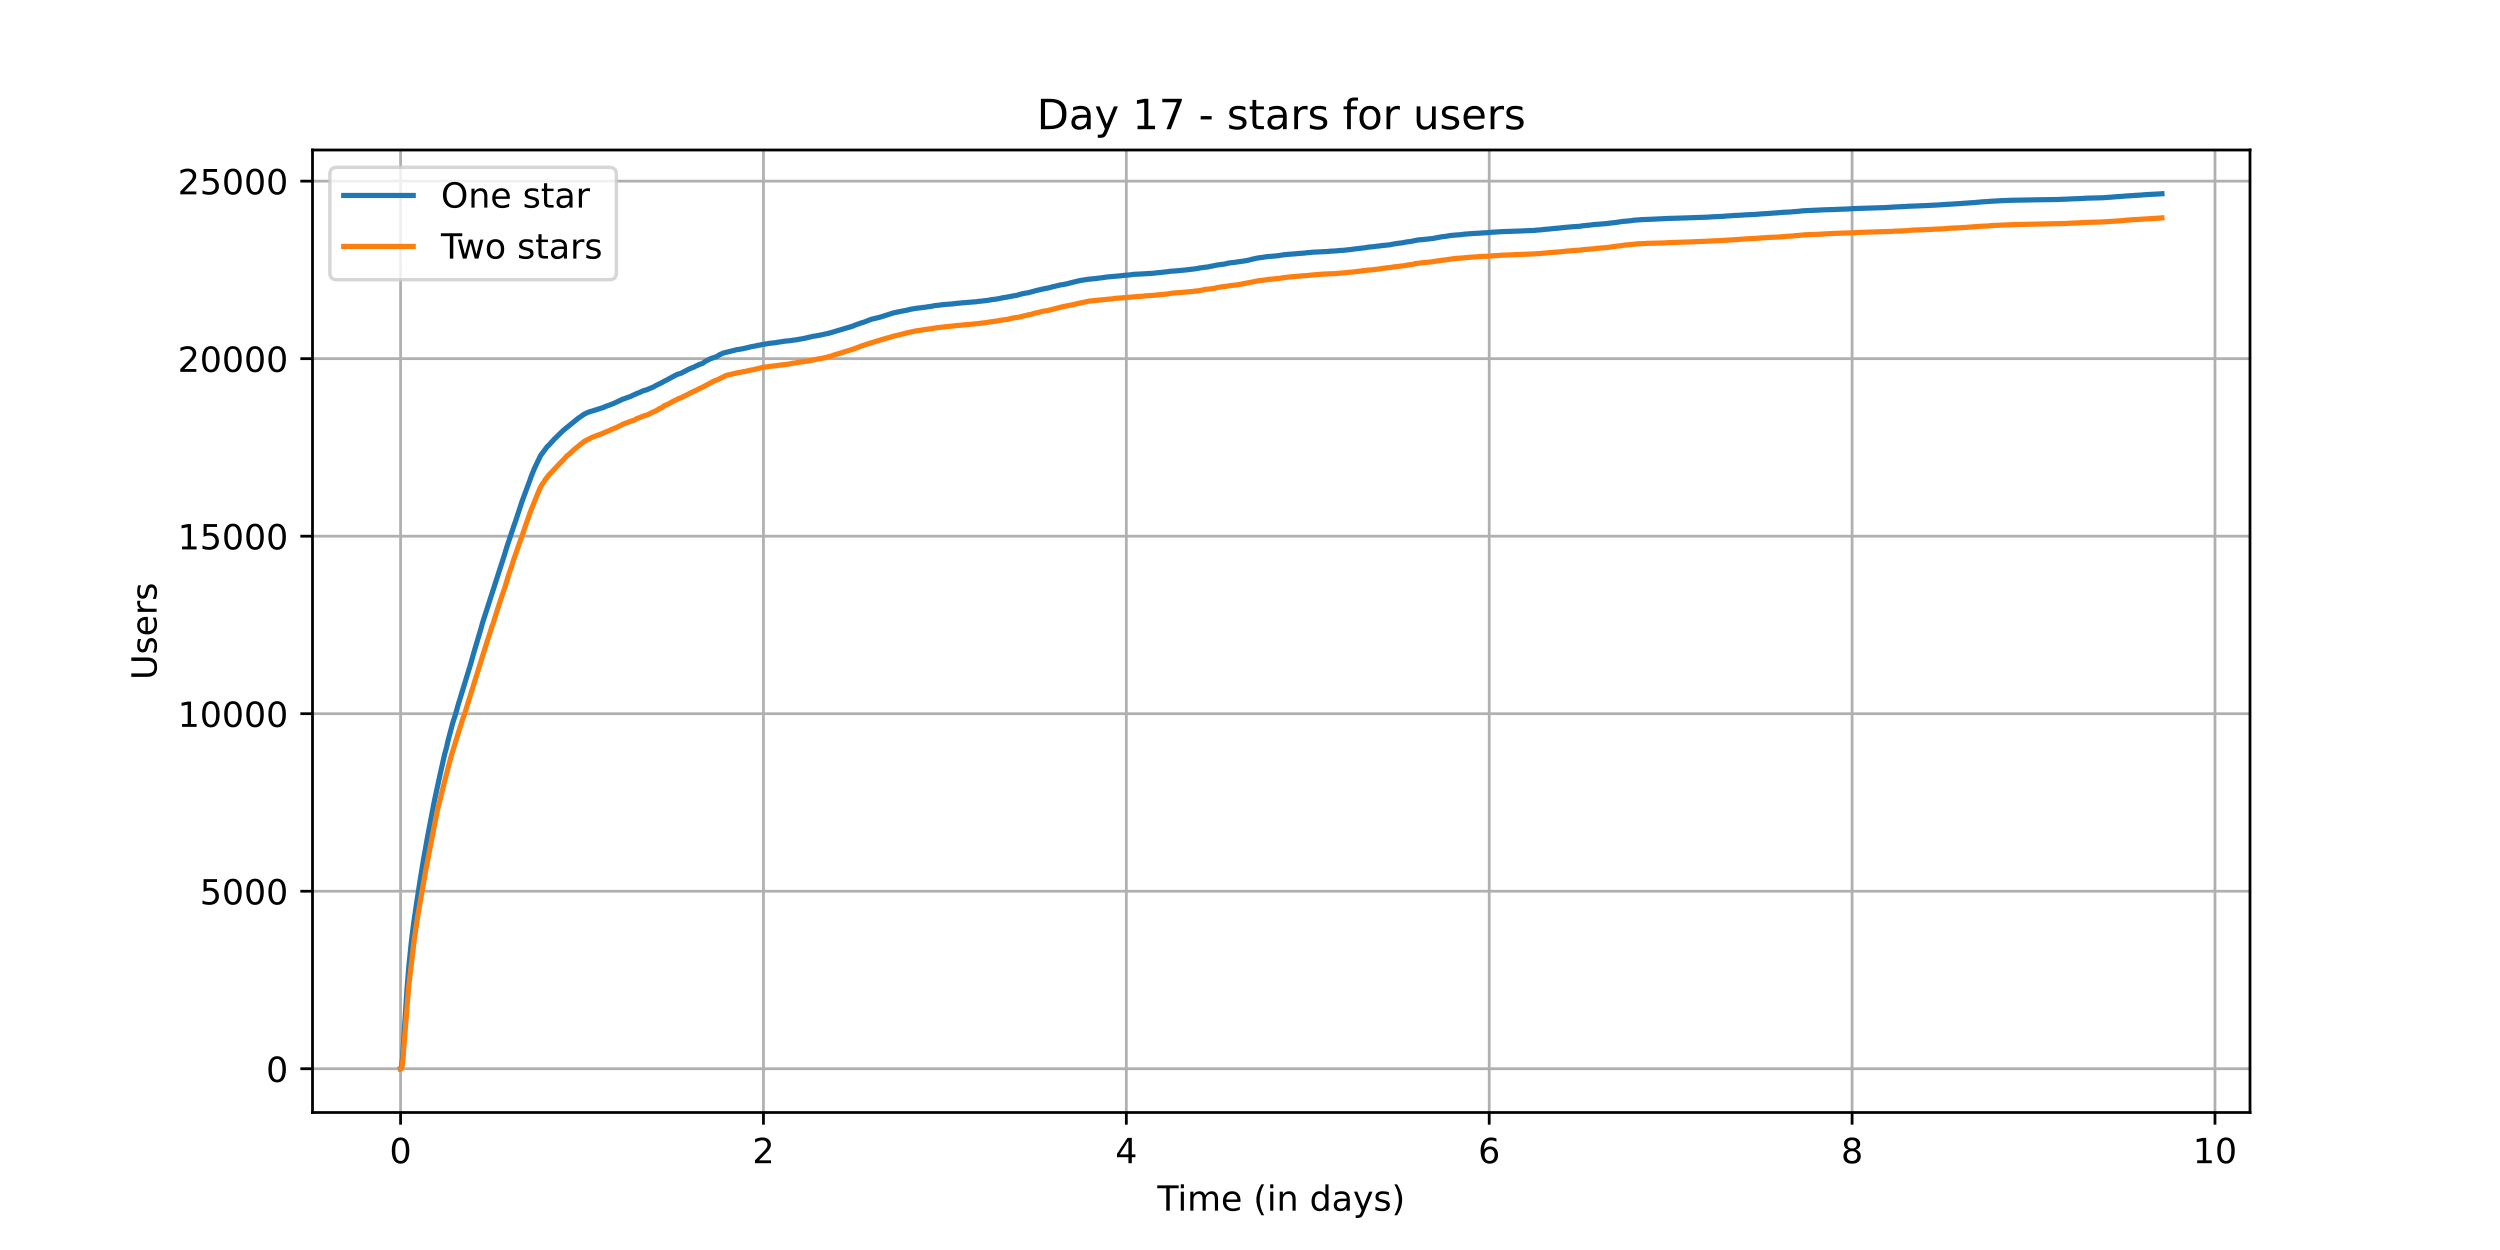 <?xml version="1.0" encoding="utf-8" standalone="no"?>
<!DOCTYPE svg PUBLIC "-//W3C//DTD SVG 1.1//EN"
  "http://www.w3.org/Graphics/SVG/1.1/DTD/svg11.dtd">
<!-- Created with matplotlib (https://matplotlib.org/) -->
<svg height="360pt" version="1.1" viewBox="0 0 720 360" width="720pt" xmlns="http://www.w3.org/2000/svg" xmlns:xlink="http://www.w3.org/1999/xlink">
 <defs>
  <style type="text/css">*{stroke-linecap:butt;stroke-linejoin:round;}</style>
 </defs>
 <g id="figure_1">
  <g id="patch_1">
   <path d="M 0 360 
L 720 360 
L 720 0 
L 0 0 
z
" style="fill:#ffffff;"/>
  </g>
  <g id="axes_1">
   <g id="patch_2">
    <path d="M 90 320.4 
L 648 320.4 
L 648 43.2 
L 90 43.2 
z
" style="fill:#ffffff;"/>
   </g>
   <g id="matplotlib.axis_1">
    <g id="xtick_1">
     <g id="line2d_1">
      <path clip-path="url(#p2afa5fa5cd)" d="M 115.364 320.4 
L 115.364 43.2 
" style="fill:none;stroke:#b0b0b0;stroke-linecap:square;stroke-width:0.8;"/>
     </g>
     <g id="line2d_2">
      <defs>
       <path d="M 0 0 
L 0 3.5 
" id="m3b0ab3d103" style="stroke:#000000;stroke-width:0.8;"/>
      </defs>
      <g>
       <use style="stroke:#000000;stroke-width:0.8;" x="115.364" xlink:href="#m3b0ab3d103" y="320.4"/>
      </g>
     </g>
     <g id="text_1">
      <!-- 0 -->
      <g transform="translate(112.182 334.998)scale(0.1 -0.1)">
       <defs>
        <path d="M 31.781 66.406 
Q 24.172 66.406 20.328 58.906 
Q 16.5 51.422 16.5 36.375 
Q 16.5 21.391 20.328 13.891 
Q 24.172 6.391 31.781 6.391 
Q 39.453 6.391 43.281 13.891 
Q 47.125 21.391 47.125 36.375 
Q 47.125 51.422 43.281 58.906 
Q 39.453 66.406 31.781 66.406 
z
M 31.781 74.219 
Q 44.047 74.219 50.516 64.516 
Q 56.984 54.828 56.984 36.375 
Q 56.984 17.969 50.516 8.266 
Q 44.047 -1.422 31.781 -1.422 
Q 19.531 -1.422 13.062 8.266 
Q 6.594 17.969 6.594 36.375 
Q 6.594 54.828 13.062 64.516 
Q 19.531 74.219 31.781 74.219 
z
" id="DejaVuSans-48"/>
       </defs>
       <use xlink:href="#DejaVuSans-48"/>
      </g>
     </g>
    </g>
    <g id="xtick_2">
     <g id="line2d_3">
      <path clip-path="url(#p2afa5fa5cd)" d="M 219.873 320.4 
L 219.873 43.2 
" style="fill:none;stroke:#b0b0b0;stroke-linecap:square;stroke-width:0.8;"/>
     </g>
     <g id="line2d_4">
      <g>
       <use style="stroke:#000000;stroke-width:0.8;" x="219.873" xlink:href="#m3b0ab3d103" y="320.4"/>
      </g>
     </g>
     <g id="text_2">
      <!-- 2 -->
      <g transform="translate(216.692 334.998)scale(0.1 -0.1)">
       <defs>
        <path d="M 19.188 8.297 
L 53.609 8.297 
L 53.609 0 
L 7.328 0 
L 7.328 8.297 
Q 12.938 14.109 22.625 23.891 
Q 32.328 33.688 34.812 36.531 
Q 39.547 41.844 41.422 45.531 
Q 43.312 49.219 43.312 52.781 
Q 43.312 58.594 39.234 62.25 
Q 35.156 65.922 28.609 65.922 
Q 23.969 65.922 18.812 64.312 
Q 13.672 62.703 7.812 59.422 
L 7.812 69.391 
Q 13.766 71.781 18.938 73 
Q 24.125 74.219 28.422 74.219 
Q 39.75 74.219 46.484 68.547 
Q 53.219 62.891 53.219 53.422 
Q 53.219 48.922 51.531 44.891 
Q 49.859 40.875 45.406 35.406 
Q 44.188 33.984 37.641 27.219 
Q 31.109 20.453 19.188 8.297 
z
" id="DejaVuSans-50"/>
       </defs>
       <use xlink:href="#DejaVuSans-50"/>
      </g>
     </g>
    </g>
    <g id="xtick_3">
     <g id="line2d_5">
      <path clip-path="url(#p2afa5fa5cd)" d="M 324.383 320.4 
L 324.383 43.2 
" style="fill:none;stroke:#b0b0b0;stroke-linecap:square;stroke-width:0.8;"/>
     </g>
     <g id="line2d_6">
      <g>
       <use style="stroke:#000000;stroke-width:0.8;" x="324.383" xlink:href="#m3b0ab3d103" y="320.4"/>
      </g>
     </g>
     <g id="text_3">
      <!-- 4 -->
      <g transform="translate(321.202 334.998)scale(0.1 -0.1)">
       <defs>
        <path d="M 37.797 64.312 
L 12.891 25.391 
L 37.797 25.391 
z
M 35.203 72.906 
L 47.609 72.906 
L 47.609 25.391 
L 58.016 25.391 
L 58.016 17.188 
L 47.609 17.188 
L 47.609 0 
L 37.797 0 
L 37.797 17.188 
L 4.891 17.188 
L 4.891 26.703 
z
" id="DejaVuSans-52"/>
       </defs>
       <use xlink:href="#DejaVuSans-52"/>
      </g>
     </g>
    </g>
    <g id="xtick_4">
     <g id="line2d_7">
      <path clip-path="url(#p2afa5fa5cd)" d="M 428.893 320.4 
L 428.893 43.2 
" style="fill:none;stroke:#b0b0b0;stroke-linecap:square;stroke-width:0.8;"/>
     </g>
     <g id="line2d_8">
      <g>
       <use style="stroke:#000000;stroke-width:0.8;" x="428.893" xlink:href="#m3b0ab3d103" y="320.4"/>
      </g>
     </g>
     <g id="text_4">
      <!-- 6 -->
      <g transform="translate(425.711 334.998)scale(0.1 -0.1)">
       <defs>
        <path d="M 33.016 40.375 
Q 26.375 40.375 22.484 35.828 
Q 18.609 31.297 18.609 23.391 
Q 18.609 15.531 22.484 10.953 
Q 26.375 6.391 33.016 6.391 
Q 39.656 6.391 43.531 10.953 
Q 47.406 15.531 47.406 23.391 
Q 47.406 31.297 43.531 35.828 
Q 39.656 40.375 33.016 40.375 
z
M 52.594 71.297 
L 52.594 62.312 
Q 48.875 64.062 45.094 64.984 
Q 41.312 65.922 37.594 65.922 
Q 27.828 65.922 22.672 59.328 
Q 17.531 52.734 16.797 39.406 
Q 19.672 43.656 24.016 45.922 
Q 28.375 48.188 33.594 48.188 
Q 44.578 48.188 50.953 41.516 
Q 57.328 34.859 57.328 23.391 
Q 57.328 12.156 50.688 5.359 
Q 44.047 -1.422 33.016 -1.422 
Q 20.359 -1.422 13.672 8.266 
Q 6.984 17.969 6.984 36.375 
Q 6.984 53.656 15.188 63.938 
Q 23.391 74.219 37.203 74.219 
Q 40.922 74.219 44.703 73.484 
Q 48.484 72.75 52.594 71.297 
z
" id="DejaVuSans-54"/>
       </defs>
       <use xlink:href="#DejaVuSans-54"/>
      </g>
     </g>
    </g>
    <g id="xtick_5">
     <g id="line2d_9">
      <path clip-path="url(#p2afa5fa5cd)" d="M 533.402 320.4 
L 533.402 43.2 
" style="fill:none;stroke:#b0b0b0;stroke-linecap:square;stroke-width:0.8;"/>
     </g>
     <g id="line2d_10">
      <g>
       <use style="stroke:#000000;stroke-width:0.8;" x="533.402" xlink:href="#m3b0ab3d103" y="320.4"/>
      </g>
     </g>
     <g id="text_5">
      <!-- 8 -->
      <g transform="translate(530.221 334.998)scale(0.1 -0.1)">
       <defs>
        <path d="M 31.781 34.625 
Q 24.75 34.625 20.719 30.859 
Q 16.703 27.094 16.703 20.516 
Q 16.703 13.922 20.719 10.156 
Q 24.75 6.391 31.781 6.391 
Q 38.812 6.391 42.859 10.172 
Q 46.922 13.969 46.922 20.516 
Q 46.922 27.094 42.891 30.859 
Q 38.875 34.625 31.781 34.625 
z
M 21.922 38.812 
Q 15.578 40.375 12.031 44.719 
Q 8.5 49.078 8.5 55.328 
Q 8.5 64.062 14.719 69.141 
Q 20.953 74.219 31.781 74.219 
Q 42.672 74.219 48.875 69.141 
Q 55.078 64.062 55.078 55.328 
Q 55.078 49.078 51.531 44.719 
Q 48 40.375 41.703 38.812 
Q 48.828 37.156 52.797 32.312 
Q 56.781 27.484 56.781 20.516 
Q 56.781 9.906 50.312 4.234 
Q 43.844 -1.422 31.781 -1.422 
Q 19.734 -1.422 13.25 4.234 
Q 6.781 9.906 6.781 20.516 
Q 6.781 27.484 10.781 32.312 
Q 14.797 37.156 21.922 38.812 
z
M 18.312 54.391 
Q 18.312 48.734 21.844 45.562 
Q 25.391 42.391 31.781 42.391 
Q 38.141 42.391 41.719 45.562 
Q 45.312 48.734 45.312 54.391 
Q 45.312 60.062 41.719 63.234 
Q 38.141 66.406 31.781 66.406 
Q 25.391 66.406 21.844 63.234 
Q 18.312 60.062 18.312 54.391 
z
" id="DejaVuSans-56"/>
       </defs>
       <use xlink:href="#DejaVuSans-56"/>
      </g>
     </g>
    </g>
    <g id="xtick_6">
     <g id="line2d_11">
      <path clip-path="url(#p2afa5fa5cd)" d="M 637.912 320.4 
L 637.912 43.2 
" style="fill:none;stroke:#b0b0b0;stroke-linecap:square;stroke-width:0.8;"/>
     </g>
     <g id="line2d_12">
      <g>
       <use style="stroke:#000000;stroke-width:0.8;" x="637.912" xlink:href="#m3b0ab3d103" y="320.4"/>
      </g>
     </g>
     <g id="text_6">
      <!-- 10 -->
      <g transform="translate(631.549 334.998)scale(0.1 -0.1)">
       <defs>
        <path d="M 12.406 8.297 
L 28.516 8.297 
L 28.516 63.922 
L 10.984 60.406 
L 10.984 69.391 
L 28.422 72.906 
L 38.281 72.906 
L 38.281 8.297 
L 54.391 8.297 
L 54.391 0 
L 12.406 0 
z
" id="DejaVuSans-49"/>
       </defs>
       <use xlink:href="#DejaVuSans-49"/>
       <use x="63.623" xlink:href="#DejaVuSans-48"/>
      </g>
     </g>
    </g>
    <g id="text_7">
     <!-- Time (in days) -->
     <g transform="translate(333.327 348.677)scale(0.1 -0.1)">
      <defs>
       <path d="M -0.297 72.906 
L 61.375 72.906 
L 61.375 64.594 
L 35.5 64.594 
L 35.5 0 
L 25.594 0 
L 25.594 64.594 
L -0.297 64.594 
z
" id="DejaVuSans-84"/>
       <path d="M 9.422 54.688 
L 18.406 54.688 
L 18.406 0 
L 9.422 0 
z
M 9.422 75.984 
L 18.406 75.984 
L 18.406 64.594 
L 9.422 64.594 
z
" id="DejaVuSans-105"/>
       <path d="M 52 44.188 
Q 55.375 50.25 60.062 53.125 
Q 64.75 56 71.094 56 
Q 79.641 56 84.281 50.016 
Q 88.922 44.047 88.922 33.016 
L 88.922 0 
L 79.891 0 
L 79.891 32.719 
Q 79.891 40.578 77.094 44.375 
Q 74.312 48.188 68.609 48.188 
Q 61.625 48.188 57.562 43.547 
Q 53.516 38.922 53.516 30.906 
L 53.516 0 
L 44.484 0 
L 44.484 32.719 
Q 44.484 40.625 41.703 44.406 
Q 38.922 48.188 33.109 48.188 
Q 26.219 48.188 22.156 43.531 
Q 18.109 38.875 18.109 30.906 
L 18.109 0 
L 9.078 0 
L 9.078 54.688 
L 18.109 54.688 
L 18.109 46.188 
Q 21.188 51.219 25.484 53.609 
Q 29.781 56 35.688 56 
Q 41.656 56 45.828 52.969 
Q 50 49.953 52 44.188 
z
" id="DejaVuSans-109"/>
       <path d="M 56.203 29.594 
L 56.203 25.203 
L 14.891 25.203 
Q 15.484 15.922 20.484 11.062 
Q 25.484 6.203 34.422 6.203 
Q 39.594 6.203 44.453 7.469 
Q 49.312 8.734 54.109 11.281 
L 54.109 2.781 
Q 49.266 0.734 44.188 -0.344 
Q 39.109 -1.422 33.891 -1.422 
Q 20.797 -1.422 13.156 6.188 
Q 5.516 13.812 5.516 26.812 
Q 5.516 40.234 12.766 48.109 
Q 20.016 56 32.328 56 
Q 43.359 56 49.781 48.891 
Q 56.203 41.797 56.203 29.594 
z
M 47.219 32.234 
Q 47.125 39.594 43.094 43.984 
Q 39.062 48.391 32.422 48.391 
Q 24.906 48.391 20.391 44.141 
Q 15.875 39.891 15.188 32.172 
z
" id="DejaVuSans-101"/>
       <path id="DejaVuSans-32"/>
       <path d="M 31 75.875 
Q 24.469 64.656 21.281 53.656 
Q 18.109 42.672 18.109 31.391 
Q 18.109 20.125 21.312 9.062 
Q 24.516 -2 31 -13.188 
L 23.188 -13.188 
Q 15.875 -1.703 12.234 9.375 
Q 8.594 20.453 8.594 31.391 
Q 8.594 42.281 12.203 53.312 
Q 15.828 64.359 23.188 75.875 
z
" id="DejaVuSans-40"/>
       <path d="M 54.891 33.016 
L 54.891 0 
L 45.906 0 
L 45.906 32.719 
Q 45.906 40.484 42.875 44.328 
Q 39.844 48.188 33.797 48.188 
Q 26.516 48.188 22.312 43.547 
Q 18.109 38.922 18.109 30.906 
L 18.109 0 
L 9.078 0 
L 9.078 54.688 
L 18.109 54.688 
L 18.109 46.188 
Q 21.344 51.125 25.703 53.562 
Q 30.078 56 35.797 56 
Q 45.219 56 50.047 50.172 
Q 54.891 44.344 54.891 33.016 
z
" id="DejaVuSans-110"/>
       <path d="M 45.406 46.391 
L 45.406 75.984 
L 54.391 75.984 
L 54.391 0 
L 45.406 0 
L 45.406 8.203 
Q 42.578 3.328 38.25 0.953 
Q 33.938 -1.422 27.875 -1.422 
Q 17.969 -1.422 11.734 6.484 
Q 5.516 14.406 5.516 27.297 
Q 5.516 40.188 11.734 48.094 
Q 17.969 56 27.875 56 
Q 33.938 56 38.25 53.625 
Q 42.578 51.266 45.406 46.391 
z
M 14.797 27.297 
Q 14.797 17.391 18.875 11.75 
Q 22.953 6.109 30.078 6.109 
Q 37.203 6.109 41.297 11.75 
Q 45.406 17.391 45.406 27.297 
Q 45.406 37.203 41.297 42.844 
Q 37.203 48.484 30.078 48.484 
Q 22.953 48.484 18.875 42.844 
Q 14.797 37.203 14.797 27.297 
z
" id="DejaVuSans-100"/>
       <path d="M 34.281 27.484 
Q 23.391 27.484 19.188 25 
Q 14.984 22.516 14.984 16.5 
Q 14.984 11.719 18.141 8.906 
Q 21.297 6.109 26.703 6.109 
Q 34.188 6.109 38.703 11.406 
Q 43.219 16.703 43.219 25.484 
L 43.219 27.484 
z
M 52.203 31.203 
L 52.203 0 
L 43.219 0 
L 43.219 8.297 
Q 40.141 3.328 35.547 0.953 
Q 30.953 -1.422 24.312 -1.422 
Q 15.922 -1.422 10.953 3.297 
Q 6 8.016 6 15.922 
Q 6 25.141 12.172 29.828 
Q 18.359 34.516 30.609 34.516 
L 43.219 34.516 
L 43.219 35.406 
Q 43.219 41.609 39.141 45 
Q 35.062 48.391 27.688 48.391 
Q 23 48.391 18.547 47.266 
Q 14.109 46.141 10.016 43.891 
L 10.016 52.203 
Q 14.938 54.109 19.578 55.047 
Q 24.219 56 28.609 56 
Q 40.484 56 46.344 49.844 
Q 52.203 43.703 52.203 31.203 
z
" id="DejaVuSans-97"/>
       <path d="M 32.172 -5.078 
Q 28.375 -14.844 24.75 -17.812 
Q 21.141 -20.797 15.094 -20.797 
L 7.906 -20.797 
L 7.906 -13.281 
L 13.188 -13.281 
Q 16.891 -13.281 18.938 -11.516 
Q 21 -9.766 23.484 -3.219 
L 25.094 0.875 
L 2.984 54.688 
L 12.5 54.688 
L 29.594 11.922 
L 46.688 54.688 
L 56.203 54.688 
z
" id="DejaVuSans-121"/>
       <path d="M 44.281 53.078 
L 44.281 44.578 
Q 40.484 46.531 36.375 47.5 
Q 32.281 48.484 27.875 48.484 
Q 21.188 48.484 17.844 46.438 
Q 14.5 44.391 14.5 40.281 
Q 14.5 37.156 16.891 35.375 
Q 19.281 33.594 26.516 31.984 
L 29.594 31.297 
Q 39.156 29.25 43.188 25.516 
Q 47.219 21.781 47.219 15.094 
Q 47.219 7.469 41.188 3.016 
Q 35.156 -1.422 24.609 -1.422 
Q 20.219 -1.422 15.453 -0.562 
Q 10.688 0.297 5.422 2 
L 5.422 11.281 
Q 10.406 8.688 15.234 7.391 
Q 20.062 6.109 24.812 6.109 
Q 31.156 6.109 34.562 8.281 
Q 37.984 10.453 37.984 14.406 
Q 37.984 18.062 35.516 20.016 
Q 33.062 21.969 24.703 23.781 
L 21.578 24.516 
Q 13.234 26.266 9.516 29.906 
Q 5.812 33.547 5.812 39.891 
Q 5.812 47.609 11.281 51.797 
Q 16.75 56 26.812 56 
Q 31.781 56 36.172 55.266 
Q 40.578 54.547 44.281 53.078 
z
" id="DejaVuSans-115"/>
       <path d="M 8.016 75.875 
L 15.828 75.875 
Q 23.141 64.359 26.781 53.312 
Q 30.422 42.281 30.422 31.391 
Q 30.422 20.453 26.781 9.375 
Q 23.141 -1.703 15.828 -13.188 
L 8.016 -13.188 
Q 14.5 -2 17.703 9.062 
Q 20.906 20.125 20.906 31.391 
Q 20.906 42.672 17.703 53.656 
Q 14.5 64.656 8.016 75.875 
z
" id="DejaVuSans-41"/>
      </defs>
      <use xlink:href="#DejaVuSans-84"/>
      <use x="57.959" xlink:href="#DejaVuSans-105"/>
      <use x="85.742" xlink:href="#DejaVuSans-109"/>
      <use x="183.154" xlink:href="#DejaVuSans-101"/>
      <use x="244.678" xlink:href="#DejaVuSans-32"/>
      <use x="276.465" xlink:href="#DejaVuSans-40"/>
      <use x="315.479" xlink:href="#DejaVuSans-105"/>
      <use x="343.262" xlink:href="#DejaVuSans-110"/>
      <use x="406.641" xlink:href="#DejaVuSans-32"/>
      <use x="438.428" xlink:href="#DejaVuSans-100"/>
      <use x="501.904" xlink:href="#DejaVuSans-97"/>
      <use x="563.184" xlink:href="#DejaVuSans-121"/>
      <use x="622.363" xlink:href="#DejaVuSans-115"/>
      <use x="674.463" xlink:href="#DejaVuSans-41"/>
     </g>
    </g>
   </g>
   <g id="matplotlib.axis_2">
    <g id="ytick_1">
     <g id="line2d_13">
      <path clip-path="url(#p2afa5fa5cd)" d="M 90 307.8 
L 648 307.8 
" style="fill:none;stroke:#b0b0b0;stroke-linecap:square;stroke-width:0.8;"/>
     </g>
     <g id="line2d_14">
      <defs>
       <path d="M 0 0 
L -3.5 0 
" id="mafcfa4fa80" style="stroke:#000000;stroke-width:0.8;"/>
      </defs>
      <g>
       <use style="stroke:#000000;stroke-width:0.8;" x="90" xlink:href="#mafcfa4fa80" y="307.8"/>
      </g>
     </g>
     <g id="text_8">
      <!-- 0 -->
      <g transform="translate(76.638 311.599)scale(0.1 -0.1)">
       <use xlink:href="#DejaVuSans-48"/>
      </g>
     </g>
    </g>
    <g id="ytick_2">
     <g id="line2d_15">
      <path clip-path="url(#p2afa5fa5cd)" d="M 90 256.674 
L 648 256.674 
" style="fill:none;stroke:#b0b0b0;stroke-linecap:square;stroke-width:0.8;"/>
     </g>
     <g id="line2d_16">
      <g>
       <use style="stroke:#000000;stroke-width:0.8;" x="90" xlink:href="#mafcfa4fa80" y="256.674"/>
      </g>
     </g>
     <g id="text_9">
      <!-- 5000 -->
      <g transform="translate(57.55 260.473)scale(0.1 -0.1)">
       <defs>
        <path d="M 10.797 72.906 
L 49.516 72.906 
L 49.516 64.594 
L 19.828 64.594 
L 19.828 46.734 
Q 21.969 47.469 24.109 47.828 
Q 26.266 48.188 28.422 48.188 
Q 40.625 48.188 47.75 41.5 
Q 54.891 34.812 54.891 23.391 
Q 54.891 11.625 47.562 5.094 
Q 40.234 -1.422 26.906 -1.422 
Q 22.312 -1.422 17.547 -0.641 
Q 12.797 0.141 7.719 1.703 
L 7.719 11.625 
Q 12.109 9.234 16.797 8.062 
Q 21.484 6.891 26.703 6.891 
Q 35.156 6.891 40.078 11.328 
Q 45.016 15.766 45.016 23.391 
Q 45.016 31 40.078 35.438 
Q 35.156 39.891 26.703 39.891 
Q 22.75 39.891 18.812 39.016 
Q 14.891 38.141 10.797 36.281 
z
" id="DejaVuSans-53"/>
       </defs>
       <use xlink:href="#DejaVuSans-53"/>
       <use x="63.623" xlink:href="#DejaVuSans-48"/>
       <use x="127.246" xlink:href="#DejaVuSans-48"/>
       <use x="190.869" xlink:href="#DejaVuSans-48"/>
      </g>
     </g>
    </g>
    <g id="ytick_3">
     <g id="line2d_17">
      <path clip-path="url(#p2afa5fa5cd)" d="M 90 205.548 
L 648 205.548 
" style="fill:none;stroke:#b0b0b0;stroke-linecap:square;stroke-width:0.8;"/>
     </g>
     <g id="line2d_18">
      <g>
       <use style="stroke:#000000;stroke-width:0.8;" x="90" xlink:href="#mafcfa4fa80" y="205.548"/>
      </g>
     </g>
     <g id="text_10">
      <!-- 10000 -->
      <g transform="translate(51.188 209.347)scale(0.1 -0.1)">
       <use xlink:href="#DejaVuSans-49"/>
       <use x="63.623" xlink:href="#DejaVuSans-48"/>
       <use x="127.246" xlink:href="#DejaVuSans-48"/>
       <use x="190.869" xlink:href="#DejaVuSans-48"/>
       <use x="254.492" xlink:href="#DejaVuSans-48"/>
      </g>
     </g>
    </g>
    <g id="ytick_4">
     <g id="line2d_19">
      <path clip-path="url(#p2afa5fa5cd)" d="M 90 154.422 
L 648 154.422 
" style="fill:none;stroke:#b0b0b0;stroke-linecap:square;stroke-width:0.8;"/>
     </g>
     <g id="line2d_20">
      <g>
       <use style="stroke:#000000;stroke-width:0.8;" x="90" xlink:href="#mafcfa4fa80" y="154.422"/>
      </g>
     </g>
     <g id="text_11">
      <!-- 15000 -->
      <g transform="translate(51.188 158.221)scale(0.1 -0.1)">
       <use xlink:href="#DejaVuSans-49"/>
       <use x="63.623" xlink:href="#DejaVuSans-53"/>
       <use x="127.246" xlink:href="#DejaVuSans-48"/>
       <use x="190.869" xlink:href="#DejaVuSans-48"/>
       <use x="254.492" xlink:href="#DejaVuSans-48"/>
      </g>
     </g>
    </g>
    <g id="ytick_5">
     <g id="line2d_21">
      <path clip-path="url(#p2afa5fa5cd)" d="M 90 103.296 
L 648 103.296 
" style="fill:none;stroke:#b0b0b0;stroke-linecap:square;stroke-width:0.8;"/>
     </g>
     <g id="line2d_22">
      <g>
       <use style="stroke:#000000;stroke-width:0.8;" x="90" xlink:href="#mafcfa4fa80" y="103.296"/>
      </g>
     </g>
     <g id="text_12">
      <!-- 20000 -->
      <g transform="translate(51.188 107.095)scale(0.1 -0.1)">
       <use xlink:href="#DejaVuSans-50"/>
       <use x="63.623" xlink:href="#DejaVuSans-48"/>
       <use x="127.246" xlink:href="#DejaVuSans-48"/>
       <use x="190.869" xlink:href="#DejaVuSans-48"/>
       <use x="254.492" xlink:href="#DejaVuSans-48"/>
      </g>
     </g>
    </g>
    <g id="ytick_6">
     <g id="line2d_23">
      <path clip-path="url(#p2afa5fa5cd)" d="M 90 52.17 
L 648 52.17 
" style="fill:none;stroke:#b0b0b0;stroke-linecap:square;stroke-width:0.8;"/>
     </g>
     <g id="line2d_24">
      <g>
       <use style="stroke:#000000;stroke-width:0.8;" x="90" xlink:href="#mafcfa4fa80" y="52.17"/>
      </g>
     </g>
     <g id="text_13">
      <!-- 25000 -->
      <g transform="translate(51.188 55.969)scale(0.1 -0.1)">
       <use xlink:href="#DejaVuSans-50"/>
       <use x="63.623" xlink:href="#DejaVuSans-53"/>
       <use x="127.246" xlink:href="#DejaVuSans-48"/>
       <use x="190.869" xlink:href="#DejaVuSans-48"/>
       <use x="254.492" xlink:href="#DejaVuSans-48"/>
      </g>
     </g>
    </g>
    <g id="text_14">
     <!-- Users -->
     <g transform="translate(45.108 195.801)rotate(-90)scale(0.1 -0.1)">
      <defs>
       <path d="M 8.688 72.906 
L 18.609 72.906 
L 18.609 28.609 
Q 18.609 16.891 22.844 11.734 
Q 27.094 6.594 36.625 6.594 
Q 46.094 6.594 50.344 11.734 
Q 54.594 16.891 54.594 28.609 
L 54.594 72.906 
L 64.5 72.906 
L 64.5 27.391 
Q 64.5 13.141 57.438 5.859 
Q 50.391 -1.422 36.625 -1.422 
Q 22.797 -1.422 15.734 5.859 
Q 8.688 13.141 8.688 27.391 
z
" id="DejaVuSans-85"/>
       <path d="M 41.109 46.297 
Q 39.594 47.172 37.812 47.578 
Q 36.031 48 33.891 48 
Q 26.266 48 22.188 43.047 
Q 18.109 38.094 18.109 28.812 
L 18.109 0 
L 9.078 0 
L 9.078 54.688 
L 18.109 54.688 
L 18.109 46.188 
Q 20.953 51.172 25.484 53.578 
Q 30.031 56 36.531 56 
Q 37.453 56 38.578 55.875 
Q 39.703 55.766 41.062 55.516 
z
" id="DejaVuSans-114"/>
      </defs>
      <use xlink:href="#DejaVuSans-85"/>
      <use x="73.193" xlink:href="#DejaVuSans-115"/>
      <use x="125.293" xlink:href="#DejaVuSans-101"/>
      <use x="186.816" xlink:href="#DejaVuSans-114"/>
      <use x="227.93" xlink:href="#DejaVuSans-115"/>
     </g>
    </g>
   </g>
   <g id="line2d_25">
    <path clip-path="url(#p2afa5fa5cd)" d="M 115.364 307.8 
L 115.562 307.749 
L 115.742 306.747 
L 115.958 304.323 
L 117.217 284.875 
L 117.756 278.311 
L 118.439 271.501 
L 119.122 265.999 
L 119.41 264.016 
L 120.058 259.619 
L 121.03 253.31 
L 121.966 247.584 
L 122.398 245.201 
L 123.046 241.5 
L 123.802 237.502 
L 124.449 234.097 
L 125.132 230.518 
L 127.11 221.397 
L 127.29 220.64 
L 128.081 217.092 
L 128.549 215.487 
L 129.052 213.248 
L 129.448 211.744 
L 130.023 209.587 
L 130.276 208.626 
L 130.563 207.634 
L 130.923 206.53 
L 131.211 205.63 
L 132.109 202.409 
L 132.217 202.123 
L 135.238 192.245 
L 135.346 191.928 
L 136.353 188.329 
L 136.569 187.593 
L 138.439 181.335 
L 138.979 179.341 
L 145.272 159.841 
L 145.344 159.576 
L 145.991 157.459 
L 148.222 150.782 
L 148.33 150.536 
L 149.806 146.068 
L 150.273 144.606 
L 152.54 138.491 
L 153.009 137.152 
L 153.8 135.188 
L 154.232 134.248 
L 155.708 131.18 
L 157.613 128.614 
L 158.009 128.266 
L 158.548 127.683 
L 158.872 127.284 
L 159.232 126.957 
L 159.52 126.579 
L 159.699 126.395 
L 159.915 126.211 
L 160.202 125.955 
L 160.562 125.546 
L 161.174 124.984 
L 161.353 124.82 
L 161.605 124.534 
L 162 124.207 
L 162.216 123.961 
L 166.424 120.546 
L 166.676 120.372 
L 166.891 120.219 
L 167.754 119.615 
L 167.934 119.483 
L 168.149 119.339 
L 168.545 119.135 
L 168.833 118.971 
L 169.84 118.572 
L 170.235 118.47 
L 173.867 117.325 
L 174.299 117.09 
L 174.586 116.998 
L 175.198 116.773 
L 175.521 116.681 
L 175.846 116.538 
L 176.888 116.129 
L 178.147 115.525 
L 178.362 115.423 
L 178.938 115.167 
L 179.225 114.994 
L 179.621 114.891 
L 180.772 114.452 
L 181.239 114.309 
L 181.959 114.012 
L 182.247 113.838 
L 183.002 113.531 
L 183.182 113.429 
L 184.225 113.02 
L 184.513 112.898 
L 184.693 112.805 
L 184.944 112.662 
L 185.232 112.56 
L 185.735 112.396 
L 186.203 112.294 
L 186.382 112.182 
L 186.706 112.079 
L 187.066 111.906 
L 187.929 111.558 
L 188.252 111.405 
L 188.468 111.302 
L 188.756 111.108 
L 190.554 110.219 
L 190.734 110.137 
L 191.273 109.809 
L 191.813 109.544 
L 195.049 107.805 
L 195.481 107.713 
L 195.949 107.56 
L 196.2 107.458 
L 198.396 106.312 
L 198.647 106.21 
L 198.971 106.077 
L 199.906 105.699 
L 200.194 105.535 
L 201.345 104.993 
L 202.497 104.584 
L 202.677 104.39 
L 202.821 104.298 
L 203.433 103.91 
L 204.044 103.633 
L 204.548 103.337 
L 206.491 102.672 
L 207.247 102.151 
L 207.967 101.844 
L 208.326 101.67 
L 211.384 100.924 
L 211.708 100.832 
L 212.103 100.719 
L 212.894 100.617 
L 213.219 100.556 
L 213.83 100.453 
L 215.7 100.024 
L 215.988 99.922 
L 217.175 99.697 
L 217.75 99.605 
L 218.217 99.462 
L 218.973 99.359 
L 219.368 99.257 
L 220.267 99.114 
L 220.806 99.012 
L 221.742 98.858 
L 222.822 98.756 
L 223.541 98.664 
L 224.008 98.562 
L 224.763 98.46 
L 225.411 98.357 
L 226.238 98.235 
L 227.461 98.132 
L 228.396 97.979 
L 229.222 97.877 
L 230.301 97.682 
L 230.985 97.58 
L 232.459 97.263 
L 232.818 97.161 
L 233.106 97.11 
L 233.538 97.008 
L 233.934 96.895 
L 234.545 96.803 
L 234.833 96.762 
L 235.948 96.558 
L 236.487 96.455 
L 238.177 96.077 
L 238.716 95.975 
L 245.622 93.92 
L 245.838 93.807 
L 246.521 93.531 
L 246.809 93.449 
L 247.097 93.326 
L 247.384 93.234 
L 247.996 93.009 
L 248.355 92.917 
L 248.787 92.785 
L 249.075 92.682 
L 249.398 92.549 
L 250.082 92.284 
L 250.333 92.181 
L 250.945 91.956 
L 253.498 91.333 
L 253.821 91.23 
L 256.807 90.279 
L 257.095 90.177 
L 258.749 89.809 
L 259.324 89.707 
L 259.719 89.605 
L 260.331 89.502 
L 261.626 89.247 
L 261.877 89.144 
L 263.028 88.93 
L 263.675 88.838 
L 263.999 88.766 
L 265.042 88.664 
L 265.869 88.541 
L 266.768 88.439 
L 267.092 88.367 
L 267.955 88.265 
L 269.321 87.989 
L 270.508 87.887 
L 271.335 87.764 
L 272.378 87.662 
L 272.882 87.631 
L 274.284 87.529 
L 275.039 87.427 
L 275.974 87.324 
L 276.514 87.283 
L 277.485 87.181 
L 277.952 87.161 
L 279.139 87.058 
L 279.75 86.997 
L 281.189 86.905 
L 281.548 86.823 
L 282.627 86.721 
L 283.31 86.639 
L 284.317 86.537 
L 285.504 86.312 
L 286.331 86.21 
L 286.583 86.179 
L 287.338 86.077 
L 288.992 85.719 
L 289.748 85.617 
L 290.934 85.392 
L 291.402 85.289 
L 292.337 85.136 
L 292.912 85.034 
L 293.38 84.891 
L 293.739 84.788 
L 294.207 84.645 
L 295.466 84.4 
L 296.257 84.298 
L 296.545 84.185 
L 296.976 84.093 
L 297.408 83.96 
L 297.767 83.868 
L 298.234 83.725 
L 300.321 83.244 
L 300.788 83.142 
L 301.975 82.917 
L 302.407 82.815 
L 302.694 82.713 
L 303.018 82.641 
L 303.414 82.539 
L 305.608 82.017 
L 306.363 81.936 
L 306.615 81.854 
L 307.191 81.752 
L 307.478 81.7 
L 307.73 81.629 
L 307.946 81.547 
L 310.895 80.831 
L 311.434 80.739 
L 311.722 80.698 
L 312.693 80.535 
L 313.376 80.433 
L 313.951 80.381 
L 314.85 80.279 
L 315.354 80.248 
L 315.965 80.156 
L 316.217 80.126 
L 317.152 80.023 
L 317.979 79.901 
L 318.626 79.799 
L 319.238 79.737 
L 320.424 79.635 
L 321 79.584 
L 322.186 79.482 
L 322.474 79.441 
L 323.049 79.39 
L 323.912 79.287 
L 324.164 79.267 
L 325.531 79.165 
L 325.855 79.103 
L 326.61 79.001 
L 327.077 78.981 
L 329.199 78.878 
L 329.738 78.837 
L 331.716 78.735 
L 332.328 78.674 
L 333.083 78.572 
L 333.622 78.531 
L 334.665 78.439 
L 334.953 78.387 
L 335.89 78.285 
L 336.538 78.214 
L 337.149 78.111 
L 337.617 78.091 
L 339.056 77.989 
L 339.703 77.917 
L 340.781 77.815 
L 341.357 77.764 
L 342.22 77.661 
L 342.939 77.569 
L 343.874 77.467 
L 344.773 77.324 
L 345.313 77.242 
L 345.564 77.16 
L 346.427 77.058 
L 347.182 76.956 
L 347.901 76.874 
L 348.117 76.833 
L 348.477 76.741 
L 349.052 76.639 
L 350.562 76.322 
L 351.354 76.22 
L 351.678 76.158 
L 352.504 76.077 
L 352.72 76.036 
L 353.152 75.944 
L 353.583 75.821 
L 354.195 75.719 
L 354.483 75.668 
L 355.562 75.565 
L 356.462 75.422 
L 357.217 75.32 
L 358.009 75.207 
L 358.656 75.105 
L 359.988 74.839 
L 360.311 74.737 
L 360.707 74.635 
L 362.398 74.267 
L 363.369 74.164 
L 363.693 74.103 
L 364.377 74.001 
L 365.204 73.878 
L 366.715 73.776 
L 367.326 73.715 
L 368.261 73.612 
L 369.161 73.469 
L 369.808 73.367 
L 370.42 73.306 
L 371.571 73.203 
L 372.075 73.173 
L 373.405 73.07 
L 374.052 72.999 
L 375.562 72.897 
L 376.282 72.805 
L 377.432 72.702 
L 378.08 72.631 
L 380.309 72.528 
L 380.777 72.508 
L 382.683 72.406 
L 382.899 72.355 
L 384.876 72.252 
L 385.596 72.16 
L 387.214 72.068 
L 387.43 72.027 
L 388.437 71.925 
L 389.048 71.864 
L 389.695 71.762 
L 389.983 71.71 
L 390.954 71.608 
L 391.206 71.577 
L 392.104 71.475 
L 392.392 71.434 
L 393.219 71.332 
L 394.262 71.148 
L 395.592 71.046 
L 396.455 70.913 
L 397.498 70.811 
L 397.822 70.739 
L 398.937 70.637 
L 399.548 70.575 
L 400.375 70.483 
L 400.771 70.381 
L 401.346 70.289 
L 401.67 70.218 
L 402.426 70.115 
L 402.749 70.054 
L 403.792 69.952 
L 405.195 69.665 
L 406.202 69.563 
L 407.713 69.236 
L 408.217 69.154 
L 408.432 69.103 
L 409.656 69.001 
L 410.303 68.929 
L 411.418 68.827 
L 411.706 68.776 
L 412.714 68.674 
L 413.936 68.438 
L 414.44 68.336 
L 415.484 68.152 
L 416.527 68.05 
L 417.714 67.825 
L 418.865 67.723 
L 419.44 67.671 
L 420.808 67.59 
L 421.023 67.528 
L 421.959 67.426 
L 422.534 67.375 
L 423.937 67.283 
L 424.188 67.252 
L 426.13 67.15 
L 426.67 67.109 
L 428.396 67.007 
L 428.935 66.966 
L 429.87 66.864 
L 430.302 66.853 
L 431.884 66.751 
L 432.387 66.721 
L 435.408 66.618 
L 435.876 66.598 
L 438.716 66.496 
L 438.968 66.475 
L 441.773 66.373 
L 442.492 66.281 
L 443.932 66.179 
L 444.723 66.066 
L 446.119 65.964 
L 446.766 65.892 
L 447.593 65.79 
L 448.097 65.759 
L 449.319 65.667 
L 449.643 65.596 
L 450.757 65.493 
L 451.369 65.432 
L 452.483 65.34 
L 452.735 65.309 
L 454.641 65.207 
L 455.36 65.115 
L 455.827 65.013 
L 456.367 64.972 
L 457.446 64.87 
L 458.093 64.798 
L 458.813 64.706 
L 459.1 64.665 
L 460.719 64.563 
L 460.971 64.532 
L 462.23 64.43 
L 462.806 64.379 
L 463.489 64.277 
L 464.172 64.195 
L 465.288 64.093 
L 466.295 63.919 
L 467.015 63.817 
L 467.303 63.776 
L 468.418 63.684 
L 468.67 63.663 
L 469.749 63.561 
L 470.684 63.408 
L 472.231 63.305 
L 472.807 63.254 
L 475.361 63.152 
L 475.829 63.131 
L 478.023 63.029 
L 478.49 63.009 
L 480.468 62.907 
L 480.9 62.896 
L 484.604 62.794 
L 485.071 62.774 
L 488.092 62.671 
L 488.56 62.651 
L 491.545 62.549 
L 492.012 62.528 
L 493.522 62.426 
L 493.99 62.405 
L 496.364 62.303 
L 497.046 62.221 
L 498.737 62.119 
L 499.348 62.058 
L 501.757 61.956 
L 502.369 61.894 
L 504.67 61.792 
L 505.137 61.772 
L 506.576 61.669 
L 507.223 61.598 
L 509.093 61.495 
L 509.669 61.444 
L 511.107 61.342 
L 511.575 61.322 
L 512.726 61.219 
L 513.338 61.158 
L 515.64 61.056 
L 516.288 60.984 
L 517.726 60.882 
L 518.374 60.81 
L 519.201 60.718 
L 519.454 60.698 
L 521.828 60.596 
L 522.331 60.565 
L 524.597 60.463 
L 525.101 60.432 
L 528.554 60.33 
L 529.058 60.299 
L 531.899 60.197 
L 532.402 60.166 
L 534.164 60.064 
L 534.632 60.043 
L 538.012 59.941 
L 538.479 59.921 
L 541.896 59.819 
L 542.328 59.808 
L 544.269 59.706 
L 544.809 59.665 
L 546.607 59.563 
L 547.039 59.553 
L 549.125 59.45 
L 549.412 59.409 
L 552.182 59.307 
L 552.649 59.287 
L 555.058 59.185 
L 555.526 59.164 
L 557.54 59.062 
L 558.043 59.031 
L 559.769 58.929 
L 560.381 58.868 
L 562.538 58.765 
L 563.15 58.704 
L 565.02 58.602 
L 565.308 58.561 
L 566.747 58.469 
L 566.999 58.438 
L 568.726 58.336 
L 569.373 58.264 
L 570.561 58.162 
L 571.1 58.121 
L 572.79 58.019 
L 573.402 57.958 
L 575.489 57.855 
L 576.064 57.804 
L 578.653 57.702 
L 579.121 57.681 
L 584.911 57.579 
L 585.378 57.559 
L 592.858 57.456 
L 593.109 57.426 
L 595.807 57.324 
L 596.311 57.293 
L 599.043 57.191 
L 599.511 57.17 
L 600.986 57.068 
L 601.418 57.058 
L 605.625 56.955 
L 606.236 56.894 
L 607.926 56.792 
L 608.537 56.73 
L 609.868 56.628 
L 610.3 56.618 
L 611.595 56.516 
L 612.243 56.444 
L 614.113 56.342 
L 614.724 56.281 
L 616.523 56.189 
L 616.775 56.158 
L 617.997 56.056 
L 618.501 56.025 
L 620.479 55.923 
L 620.947 55.902 
L 622.636 55.8 
L 622.636 55.8 
" style="fill:none;stroke:#1f77b4;stroke-linecap:square;stroke-width:1.5;"/>
   </g>
   <g id="line2d_26">
    <path clip-path="url(#p2afa5fa5cd)" d="M 115.364 307.8 
L 115.634 307.698 
L 115.778 307.176 
L 116.03 305.254 
L 116.389 300.55 
L 117.72 283.975 
L 119.302 270.662 
L 119.662 268.177 
L 120.274 264.067 
L 120.922 260.263 
L 122.65 250.478 
L 123.01 248.627 
L 125.348 236.479 
L 125.564 235.457 
L 125.96 233.381 
L 126.463 231.418 
L 126.715 230.436 
L 127.038 229.076 
L 128.081 224.894 
L 128.405 223.606 
L 128.477 223.401 
L 128.836 221.98 
L 129.232 220.415 
L 129.628 218.912 
L 130.023 217.471 
L 132.505 209.454 
L 132.757 208.708 
L 133.224 207.164 
L 133.584 206.264 
L 134.016 204.914 
L 139.411 187.562 
L 139.842 186.181 
L 139.986 185.742 
L 140.489 184.126 
L 140.884 182.981 
L 141.712 180.312 
L 141.963 179.77 
L 142.287 178.697 
L 142.611 177.603 
L 144.013 173.226 
L 144.157 172.776 
L 144.84 170.793 
L 145.38 169.279 
L 146.496 165.527 
L 147.431 162.837 
L 147.899 161.283 
L 148.186 160.496 
L 148.978 158.195 
L 150.273 154.565 
L 151.82 150.015 
L 151.964 149.647 
L 152.612 147.765 
L 152.755 147.387 
L 155.095 141.61 
L 155.167 141.446 
L 155.492 140.669 
L 155.671 140.352 
L 155.923 139.841 
L 156.678 138.747 
L 156.786 138.553 
L 157.038 138.133 
L 158.369 136.456 
L 158.62 136.231 
L 161.353 133.317 
L 162.216 132.448 
L 162.504 132.152 
L 162.648 132.008 
L 163.295 131.262 
L 163.583 131.078 
L 163.835 130.853 
L 164.266 130.485 
L 165.093 129.698 
L 165.201 129.595 
L 168.114 127.223 
L 168.258 127.121 
L 170.451 125.986 
L 171.566 125.556 
L 171.925 125.393 
L 172.393 125.25 
L 173.544 124.82 
L 174.551 124.37 
L 175.521 123.982 
L 175.918 123.787 
L 176.78 123.419 
L 177.068 123.317 
L 178.147 122.826 
L 178.326 122.734 
L 178.758 122.509 
L 179.19 122.274 
L 179.441 122.151 
L 180.088 121.906 
L 181.275 121.466 
L 181.78 121.292 
L 181.995 121.19 
L 182.463 121.047 
L 182.751 120.965 
L 183.362 120.577 
L 184.765 120.065 
L 185.16 119.871 
L 185.447 119.769 
L 185.771 119.697 
L 186.131 119.595 
L 187.03 119.196 
L 187.245 119.104 
L 187.569 118.961 
L 187.749 118.797 
L 188.037 118.685 
L 188.756 118.388 
L 189.008 118.256 
L 189.403 118.051 
L 189.835 117.724 
L 190.77 117.315 
L 190.949 117.172 
L 191.201 116.885 
L 192.028 116.538 
L 192.64 116.251 
L 192.891 116.108 
L 193.107 116.006 
L 193.575 115.74 
L 194.007 115.505 
L 194.258 115.372 
L 195.768 114.646 
L 196.164 114.564 
L 196.668 114.278 
L 196.884 114.186 
L 197.387 113.9 
L 198.071 113.603 
L 198.611 113.276 
L 199.295 112.969 
L 200.446 112.417 
L 200.698 112.345 
L 201.022 112.141 
L 201.489 111.885 
L 202.245 111.558 
L 205.483 109.809 
L 205.735 109.707 
L 206.814 109.288 
L 207.067 109.165 
L 209.154 108.112 
L 211.312 107.611 
L 211.744 107.529 
L 211.995 107.447 
L 212.391 107.376 
L 212.571 107.304 
L 213.398 107.202 
L 213.794 107.09 
L 214.514 106.987 
L 216.347 106.568 
L 216.994 106.466 
L 219.799 105.781 
L 220.591 105.689 
L 220.843 105.658 
L 221.382 105.556 
L 221.67 105.515 
L 222.606 105.413 
L 223.181 105.362 
L 223.829 105.27 
L 224.116 105.218 
L 224.979 105.116 
L 225.698 105.024 
L 226.705 104.922 
L 227.748 104.738 
L 228.18 104.646 
L 228.467 104.595 
L 229.331 104.492 
L 229.546 104.431 
L 230.157 104.329 
L 231.02 104.196 
L 231.668 104.114 
L 231.883 104.053 
L 232.783 103.95 
L 232.998 103.889 
L 233.538 103.807 
L 233.753 103.756 
L 235.013 103.511 
L 235.336 103.409 
L 235.948 103.347 
L 236.595 103.255 
L 237.099 103.092 
L 237.853 102.989 
L 238.465 102.764 
L 239.004 102.662 
L 239.256 102.591 
L 239.939 102.325 
L 245.479 100.627 
L 245.694 100.535 
L 247.061 100.065 
L 247.277 99.963 
L 247.636 99.86 
L 247.96 99.666 
L 248.14 99.615 
L 248.499 99.523 
L 248.967 99.37 
L 249.291 99.278 
L 249.506 99.196 
L 249.83 99.063 
L 250.153 98.961 
L 255.368 97.376 
L 255.728 97.294 
L 256.088 97.192 
L 256.447 97.1 
L 256.735 96.997 
L 257.167 96.864 
L 257.526 96.762 
L 257.814 96.721 
L 258.245 96.619 
L 261.805 95.709 
L 262.381 95.607 
L 262.74 95.525 
L 264.143 95.228 
L 265.042 95.126 
L 266.085 94.942 
L 266.984 94.84 
L 267.236 94.768 
L 267.811 94.717 
L 268.638 94.625 
L 269.07 94.502 
L 269.753 94.4 
L 270.472 94.308 
L 271.515 94.206 
L 272.342 94.083 
L 273.493 93.981 
L 274.068 93.93 
L 274.967 93.828 
L 275.255 93.776 
L 276.657 93.674 
L 277.413 93.572 
L 278.707 93.47 
L 279.282 93.419 
L 280.505 93.316 
L 280.793 93.265 
L 282.015 93.163 
L 282.878 93.03 
L 283.957 92.928 
L 285.108 92.713 
L 285.899 92.621 
L 286.188 92.57 
L 286.907 92.468 
L 287.842 92.314 
L 288.453 92.212 
L 289.388 92.059 
L 290.251 91.956 
L 290.611 91.864 
L 290.899 91.772 
L 291.186 91.721 
L 291.582 91.619 
L 292.553 91.455 
L 293.452 91.353 
L 293.703 91.271 
L 296.292 90.647 
L 296.904 90.555 
L 297.408 90.382 
L 297.767 90.279 
L 298.162 90.177 
L 298.594 90.075 
L 300.752 89.564 
L 301.651 89.461 
L 306.256 88.275 
L 306.831 88.183 
L 307.047 88.142 
L 307.514 88.04 
L 308.737 87.805 
L 309.169 87.703 
L 311.039 87.273 
L 311.578 87.171 
L 313.088 86.844 
L 313.519 86.741 
L 313.772 86.711 
L 314.707 86.609 
L 315.318 86.547 
L 316.325 86.445 
L 316.936 86.384 
L 318.123 86.281 
L 318.806 86.2 
L 319.957 86.097 
L 320.388 86.087 
L 320.64 86.005 
L 320.856 85.944 
L 322.367 85.842 
L 322.833 85.821 
L 323.805 85.719 
L 324.272 85.698 
L 325.315 85.596 
L 325.783 85.576 
L 326.646 85.474 
L 327.186 85.433 
L 328.984 85.33 
L 329.81 85.208 
L 331.357 85.105 
L 331.824 85.085 
L 332.867 84.983 
L 333.514 84.911 
L 334.917 84.809 
L 335.528 84.748 
L 336.394 84.645 
L 337.545 84.431 
L 338.732 84.328 
L 339.236 84.298 
L 340.638 84.195 
L 340.89 84.165 
L 342.076 84.073 
L 342.364 84.032 
L 343.55 83.93 
L 344.378 83.807 
L 345.42 83.715 
L 345.78 83.623 
L 346.283 83.531 
L 346.643 83.439 
L 347.218 83.336 
L 347.794 83.285 
L 348.764 83.183 
L 349.627 83.05 
L 350.095 82.948 
L 350.527 82.815 
L 351.246 82.713 
L 352.217 82.549 
L 353.188 82.447 
L 354.231 82.263 
L 355.13 82.161 
L 355.706 82.109 
L 356.39 82.007 
L 357.217 81.884 
L 357.649 81.792 
L 357.972 81.731 
L 358.548 81.639 
L 358.944 81.527 
L 359.556 81.424 
L 360.599 81.24 
L 361.067 81.138 
L 361.426 81.056 
L 362.686 80.811 
L 363.837 80.719 
L 364.089 80.647 
L 364.736 80.576 
L 365.276 80.473 
L 365.528 80.443 
L 366.822 80.34 
L 367.506 80.259 
L 368.549 80.156 
L 369.557 79.983 
L 370.492 79.88 
L 371.175 79.799 
L 372.11 79.696 
L 372.757 79.625 
L 374.304 79.522 
L 374.987 79.441 
L 376.713 79.338 
L 377.469 79.236 
L 378.691 79.134 
L 379.266 79.083 
L 380.525 78.981 
L 381.101 78.929 
L 383.906 78.827 
L 384.337 78.817 
L 385.38 78.715 
L 385.883 78.684 
L 387.178 78.582 
L 387.789 78.52 
L 388.509 78.418 
L 388.976 78.398 
L 389.911 78.306 
L 390.199 78.265 
L 391.062 78.173 
L 391.385 78.111 
L 392.356 78.019 
L 392.572 77.958 
L 393.579 77.866 
L 393.794 77.815 
L 395.161 77.713 
L 395.916 77.61 
L 396.707 77.518 
L 396.995 77.477 
L 397.642 77.385 
L 398.002 77.304 
L 398.865 77.201 
L 399.548 77.12 
L 400.663 77.017 
L 401.023 76.935 
L 401.814 76.823 
L 402.749 76.721 
L 403.505 76.619 
L 404.44 76.516 
L 404.8 76.434 
L 405.842 76.25 
L 406.742 76.158 
L 407.03 76.107 
L 407.353 76.005 
L 407.605 75.923 
L 408.612 75.821 
L 408.972 75.739 
L 409.907 75.637 
L 410.447 75.596 
L 411.634 75.494 
L 412.317 75.412 
L 412.893 75.31 
L 413.721 75.187 
L 414.476 75.085 
L 415.34 74.952 
L 416.311 74.86 
L 416.671 74.778 
L 417.498 74.676 
L 418.361 74.543 
L 419.189 74.441 
L 419.8 74.379 
L 421.491 74.277 
L 422.174 74.195 
L 423.469 74.093 
L 424.044 74.042 
L 425.663 73.95 
L 425.879 73.899 
L 428.324 73.796 
L 428.827 73.766 
L 430.014 73.663 
L 430.481 73.643 
L 432.064 73.541 
L 432.639 73.49 
L 435.696 73.387 
L 436.271 73.336 
L 439.184 73.234 
L 439.651 73.214 
L 441.845 73.121 
L 442.097 73.091 
L 443.823 72.999 
L 444.111 72.948 
L 445.193 72.876 
L 446.119 72.753 
L 447.413 72.651 
L 447.881 72.631 
L 449.355 72.528 
L 450.038 72.447 
L 451.045 72.344 
L 451.332 72.303 
L 452.735 72.201 
L 453.382 72.13 
L 455.18 72.027 
L 456.08 71.884 
L 457.481 71.782 
L 458.021 71.741 
L 459.172 71.639 
L 459.532 71.557 
L 460.791 71.455 
L 461.402 71.393 
L 462.806 71.291 
L 463.597 71.179 
L 464.388 71.076 
L 464.748 70.995 
L 465.576 70.903 
L 465.755 70.862 
L 466.331 70.811 
L 467.123 70.708 
L 467.95 70.586 
L 469.102 70.483 
L 469.713 70.422 
L 470.684 70.32 
L 471.368 70.238 
L 473.958 70.136 
L 474.534 70.085 
L 478.706 69.982 
L 479.174 69.962 
L 481.008 69.86 
L 481.439 69.849 
L 484.424 69.747 
L 484.892 69.727 
L 487.985 69.624 
L 488.236 69.594 
L 491.185 69.492 
L 491.652 69.471 
L 493.487 69.369 
L 493.918 69.359 
L 496.039 69.256 
L 496.579 69.215 
L 498.341 69.113 
L 498.881 69.072 
L 500.571 68.97 
L 501.11 68.929 
L 502.476 68.827 
L 503.052 68.776 
L 505.281 68.674 
L 505.785 68.643 
L 507.151 68.541 
L 507.403 68.51 
L 508.986 68.408 
L 509.489 68.377 
L 512.007 68.275 
L 512.511 68.244 
L 513.661 68.142 
L 514.274 68.08 
L 516.216 67.978 
L 517.007 67.866 
L 518.302 67.774 
L 518.554 67.743 
L 519.561 67.641 
L 520.101 67.6 
L 523.015 67.498 
L 523.447 67.487 
L 525.101 67.395 
L 525.353 67.365 
L 527.727 67.262 
L 528.267 67.222 
L 531.539 67.119 
L 531.971 67.109 
L 534.344 67.017 
L 534.523 66.986 
L 537.005 66.884 
L 537.472 66.864 
L 540.925 66.761 
L 541.393 66.741 
L 544.953 66.639 
L 545.565 66.577 
L 548.549 66.475 
L 549.125 66.424 
L 550.168 66.322 
L 550.743 66.271 
L 553.836 66.168 
L 554.339 66.138 
L 556.784 66.035 
L 557.036 66.005 
L 559.481 65.902 
L 560.093 65.841 
L 561.316 65.749 
L 561.567 65.718 
L 564.193 65.616 
L 564.768 65.565 
L 566.423 65.473 
L 566.675 65.453 
L 567.898 65.35 
L 568.438 65.309 
L 569.877 65.207 
L 570.417 65.166 
L 572.754 65.064 
L 573.51 64.962 
L 575.92 64.86 
L 576.424 64.829 
L 579.265 64.727 
L 579.804 64.686 
L 584.587 64.583 
L 585.018 64.573 
L 589.837 64.471 
L 590.269 64.461 
L 595.375 64.358 
L 595.986 64.297 
L 598.288 64.195 
L 598.791 64.164 
L 600.806 64.062 
L 601.274 64.042 
L 605.085 63.939 
L 605.625 63.898 
L 607.459 63.796 
L 607.71 63.776 
L 609.437 63.673 
L 609.976 63.633 
L 611.307 63.53 
L 611.991 63.448 
L 613.393 63.346 
L 614.005 63.285 
L 616.019 63.183 
L 616.271 63.162 
L 617.961 63.06 
L 618.429 63.039 
L 619.832 62.937 
L 620.299 62.917 
L 621.702 62.814 
L 622.205 62.784 
L 622.636 62.743 
L 622.636 62.743 
" style="fill:none;stroke:#ff7f0e;stroke-linecap:square;stroke-width:1.5;"/>
   </g>
   <g id="patch_3">
    <path d="M 90 320.4 
L 90 43.2 
" style="fill:none;stroke:#000000;stroke-linecap:square;stroke-linejoin:miter;stroke-width:0.8;"/>
   </g>
   <g id="patch_4">
    <path d="M 648 320.4 
L 648 43.2 
" style="fill:none;stroke:#000000;stroke-linecap:square;stroke-linejoin:miter;stroke-width:0.8;"/>
   </g>
   <g id="patch_5">
    <path d="M 90 320.4 
L 648 320.4 
" style="fill:none;stroke:#000000;stroke-linecap:square;stroke-linejoin:miter;stroke-width:0.8;"/>
   </g>
   <g id="patch_6">
    <path d="M 90 43.2 
L 648 43.2 
" style="fill:none;stroke:#000000;stroke-linecap:square;stroke-linejoin:miter;stroke-width:0.8;"/>
   </g>
   <g id="text_15">
    <!-- Day 17 - stars for users -->
    <g transform="translate(298.609 37.2)scale(0.12 -0.12)">
     <defs>
      <path d="M 19.672 64.797 
L 19.672 8.109 
L 31.594 8.109 
Q 46.688 8.109 53.688 14.938 
Q 60.688 21.781 60.688 36.531 
Q 60.688 51.172 53.688 57.984 
Q 46.688 64.797 31.594 64.797 
z
M 9.812 72.906 
L 30.078 72.906 
Q 51.266 72.906 61.172 64.094 
Q 71.094 55.281 71.094 36.531 
Q 71.094 17.672 61.125 8.828 
Q 51.172 0 30.078 0 
L 9.812 0 
z
" id="DejaVuSans-68"/>
      <path d="M 8.203 72.906 
L 55.078 72.906 
L 55.078 68.703 
L 28.609 0 
L 18.312 0 
L 43.219 64.594 
L 8.203 64.594 
z
" id="DejaVuSans-55"/>
      <path d="M 4.891 31.391 
L 31.203 31.391 
L 31.203 23.391 
L 4.891 23.391 
z
" id="DejaVuSans-45"/>
      <path d="M 18.312 70.219 
L 18.312 54.688 
L 36.812 54.688 
L 36.812 47.703 
L 18.312 47.703 
L 18.312 18.016 
Q 18.312 11.328 20.141 9.422 
Q 21.969 7.516 27.594 7.516 
L 36.812 7.516 
L 36.812 0 
L 27.594 0 
Q 17.188 0 13.234 3.875 
Q 9.281 7.766 9.281 18.016 
L 9.281 47.703 
L 2.688 47.703 
L 2.688 54.688 
L 9.281 54.688 
L 9.281 70.219 
z
" id="DejaVuSans-116"/>
      <path d="M 37.109 75.984 
L 37.109 68.5 
L 28.516 68.5 
Q 23.688 68.5 21.797 66.547 
Q 19.922 64.594 19.922 59.516 
L 19.922 54.688 
L 34.719 54.688 
L 34.719 47.703 
L 19.922 47.703 
L 19.922 0 
L 10.891 0 
L 10.891 47.703 
L 2.297 47.703 
L 2.297 54.688 
L 10.891 54.688 
L 10.891 58.5 
Q 10.891 67.625 15.141 71.797 
Q 19.391 75.984 28.609 75.984 
z
" id="DejaVuSans-102"/>
      <path d="M 30.609 48.391 
Q 23.391 48.391 19.188 42.75 
Q 14.984 37.109 14.984 27.297 
Q 14.984 17.484 19.156 11.844 
Q 23.344 6.203 30.609 6.203 
Q 37.797 6.203 41.984 11.859 
Q 46.188 17.531 46.188 27.297 
Q 46.188 37.016 41.984 42.703 
Q 37.797 48.391 30.609 48.391 
z
M 30.609 56 
Q 42.328 56 49.016 48.375 
Q 55.719 40.766 55.719 27.297 
Q 55.719 13.875 49.016 6.219 
Q 42.328 -1.422 30.609 -1.422 
Q 18.844 -1.422 12.172 6.219 
Q 5.516 13.875 5.516 27.297 
Q 5.516 40.766 12.172 48.375 
Q 18.844 56 30.609 56 
z
" id="DejaVuSans-111"/>
      <path d="M 8.5 21.578 
L 8.5 54.688 
L 17.484 54.688 
L 17.484 21.922 
Q 17.484 14.156 20.5 10.266 
Q 23.531 6.391 29.594 6.391 
Q 36.859 6.391 41.078 11.031 
Q 45.312 15.672 45.312 23.688 
L 45.312 54.688 
L 54.297 54.688 
L 54.297 0 
L 45.312 0 
L 45.312 8.406 
Q 42.047 3.422 37.719 1 
Q 33.406 -1.422 27.688 -1.422 
Q 18.266 -1.422 13.375 4.438 
Q 8.5 10.297 8.5 21.578 
z
M 31.109 56 
z
" id="DejaVuSans-117"/>
     </defs>
     <use xlink:href="#DejaVuSans-68"/>
     <use x="77.002" xlink:href="#DejaVuSans-97"/>
     <use x="138.281" xlink:href="#DejaVuSans-121"/>
     <use x="197.461" xlink:href="#DejaVuSans-32"/>
     <use x="229.248" xlink:href="#DejaVuSans-49"/>
     <use x="292.871" xlink:href="#DejaVuSans-55"/>
     <use x="356.494" xlink:href="#DejaVuSans-32"/>
     <use x="388.281" xlink:href="#DejaVuSans-45"/>
     <use x="424.365" xlink:href="#DejaVuSans-32"/>
     <use x="456.152" xlink:href="#DejaVuSans-115"/>
     <use x="508.252" xlink:href="#DejaVuSans-116"/>
     <use x="547.461" xlink:href="#DejaVuSans-97"/>
     <use x="608.74" xlink:href="#DejaVuSans-114"/>
     <use x="649.854" xlink:href="#DejaVuSans-115"/>
     <use x="701.953" xlink:href="#DejaVuSans-32"/>
     <use x="733.74" xlink:href="#DejaVuSans-102"/>
     <use x="768.945" xlink:href="#DejaVuSans-111"/>
     <use x="830.127" xlink:href="#DejaVuSans-114"/>
     <use x="871.24" xlink:href="#DejaVuSans-32"/>
     <use x="903.027" xlink:href="#DejaVuSans-117"/>
     <use x="966.406" xlink:href="#DejaVuSans-115"/>
     <use x="1018.506" xlink:href="#DejaVuSans-101"/>
     <use x="1080.029" xlink:href="#DejaVuSans-114"/>
     <use x="1121.143" xlink:href="#DejaVuSans-115"/>
    </g>
   </g>
   <g id="legend_1">
    <g id="patch_7">
     <path d="M 97 80.556 
L 175.511 80.556 
Q 177.511 80.556 177.511 78.556 
L 177.511 50.2 
Q 177.511 48.2 175.511 48.2 
L 97 48.2 
Q 95 48.2 95 50.2 
L 95 78.556 
Q 95 80.556 97 80.556 
z
" style="fill:#ffffff;opacity:0.8;stroke:#cccccc;stroke-linejoin:miter;"/>
    </g>
    <g id="line2d_27">
     <path d="M 99 56.298 
L 119 56.298 
" style="fill:none;stroke:#1f77b4;stroke-linecap:square;stroke-width:1.5;"/>
    </g>
    <g id="line2d_28"/>
    <g id="text_16">
     <!-- One star -->
     <g transform="translate(127 59.798)scale(0.1 -0.1)">
      <defs>
       <path d="M 39.406 66.219 
Q 28.656 66.219 22.328 58.203 
Q 16.016 50.203 16.016 36.375 
Q 16.016 22.609 22.328 14.594 
Q 28.656 6.594 39.406 6.594 
Q 50.141 6.594 56.422 14.594 
Q 62.703 22.609 62.703 36.375 
Q 62.703 50.203 56.422 58.203 
Q 50.141 66.219 39.406 66.219 
z
M 39.406 74.219 
Q 54.734 74.219 63.906 63.938 
Q 73.094 53.656 73.094 36.375 
Q 73.094 19.141 63.906 8.859 
Q 54.734 -1.422 39.406 -1.422 
Q 24.031 -1.422 14.812 8.828 
Q 5.609 19.094 5.609 36.375 
Q 5.609 53.656 14.812 63.938 
Q 24.031 74.219 39.406 74.219 
z
" id="DejaVuSans-79"/>
      </defs>
      <use xlink:href="#DejaVuSans-79"/>
      <use x="78.711" xlink:href="#DejaVuSans-110"/>
      <use x="142.09" xlink:href="#DejaVuSans-101"/>
      <use x="203.613" xlink:href="#DejaVuSans-32"/>
      <use x="235.4" xlink:href="#DejaVuSans-115"/>
      <use x="287.5" xlink:href="#DejaVuSans-116"/>
      <use x="326.709" xlink:href="#DejaVuSans-97"/>
      <use x="387.988" xlink:href="#DejaVuSans-114"/>
     </g>
    </g>
    <g id="line2d_29">
     <path d="M 99 70.977 
L 119 70.977 
" style="fill:none;stroke:#ff7f0e;stroke-linecap:square;stroke-width:1.5;"/>
    </g>
    <g id="line2d_30"/>
    <g id="text_17">
     <!-- Two stars -->
     <g transform="translate(127 74.477)scale(0.1 -0.1)">
      <defs>
       <path d="M 4.203 54.688 
L 13.188 54.688 
L 24.422 12.016 
L 35.594 54.688 
L 46.188 54.688 
L 57.422 12.016 
L 68.609 54.688 
L 77.594 54.688 
L 63.281 0 
L 52.688 0 
L 40.922 44.828 
L 29.109 0 
L 18.5 0 
z
" id="DejaVuSans-119"/>
      </defs>
      <use xlink:href="#DejaVuSans-84"/>
      <use x="44.584" xlink:href="#DejaVuSans-119"/>
      <use x="126.371" xlink:href="#DejaVuSans-111"/>
      <use x="187.553" xlink:href="#DejaVuSans-32"/>
      <use x="219.34" xlink:href="#DejaVuSans-115"/>
      <use x="271.439" xlink:href="#DejaVuSans-116"/>
      <use x="310.648" xlink:href="#DejaVuSans-97"/>
      <use x="371.928" xlink:href="#DejaVuSans-114"/>
      <use x="413.041" xlink:href="#DejaVuSans-115"/>
     </g>
    </g>
   </g>
  </g>
 </g>
 <defs>
  <clipPath id="p2afa5fa5cd">
   <rect height="277.2" width="558" x="90" y="43.2"/>
  </clipPath>
 </defs>
</svg>
